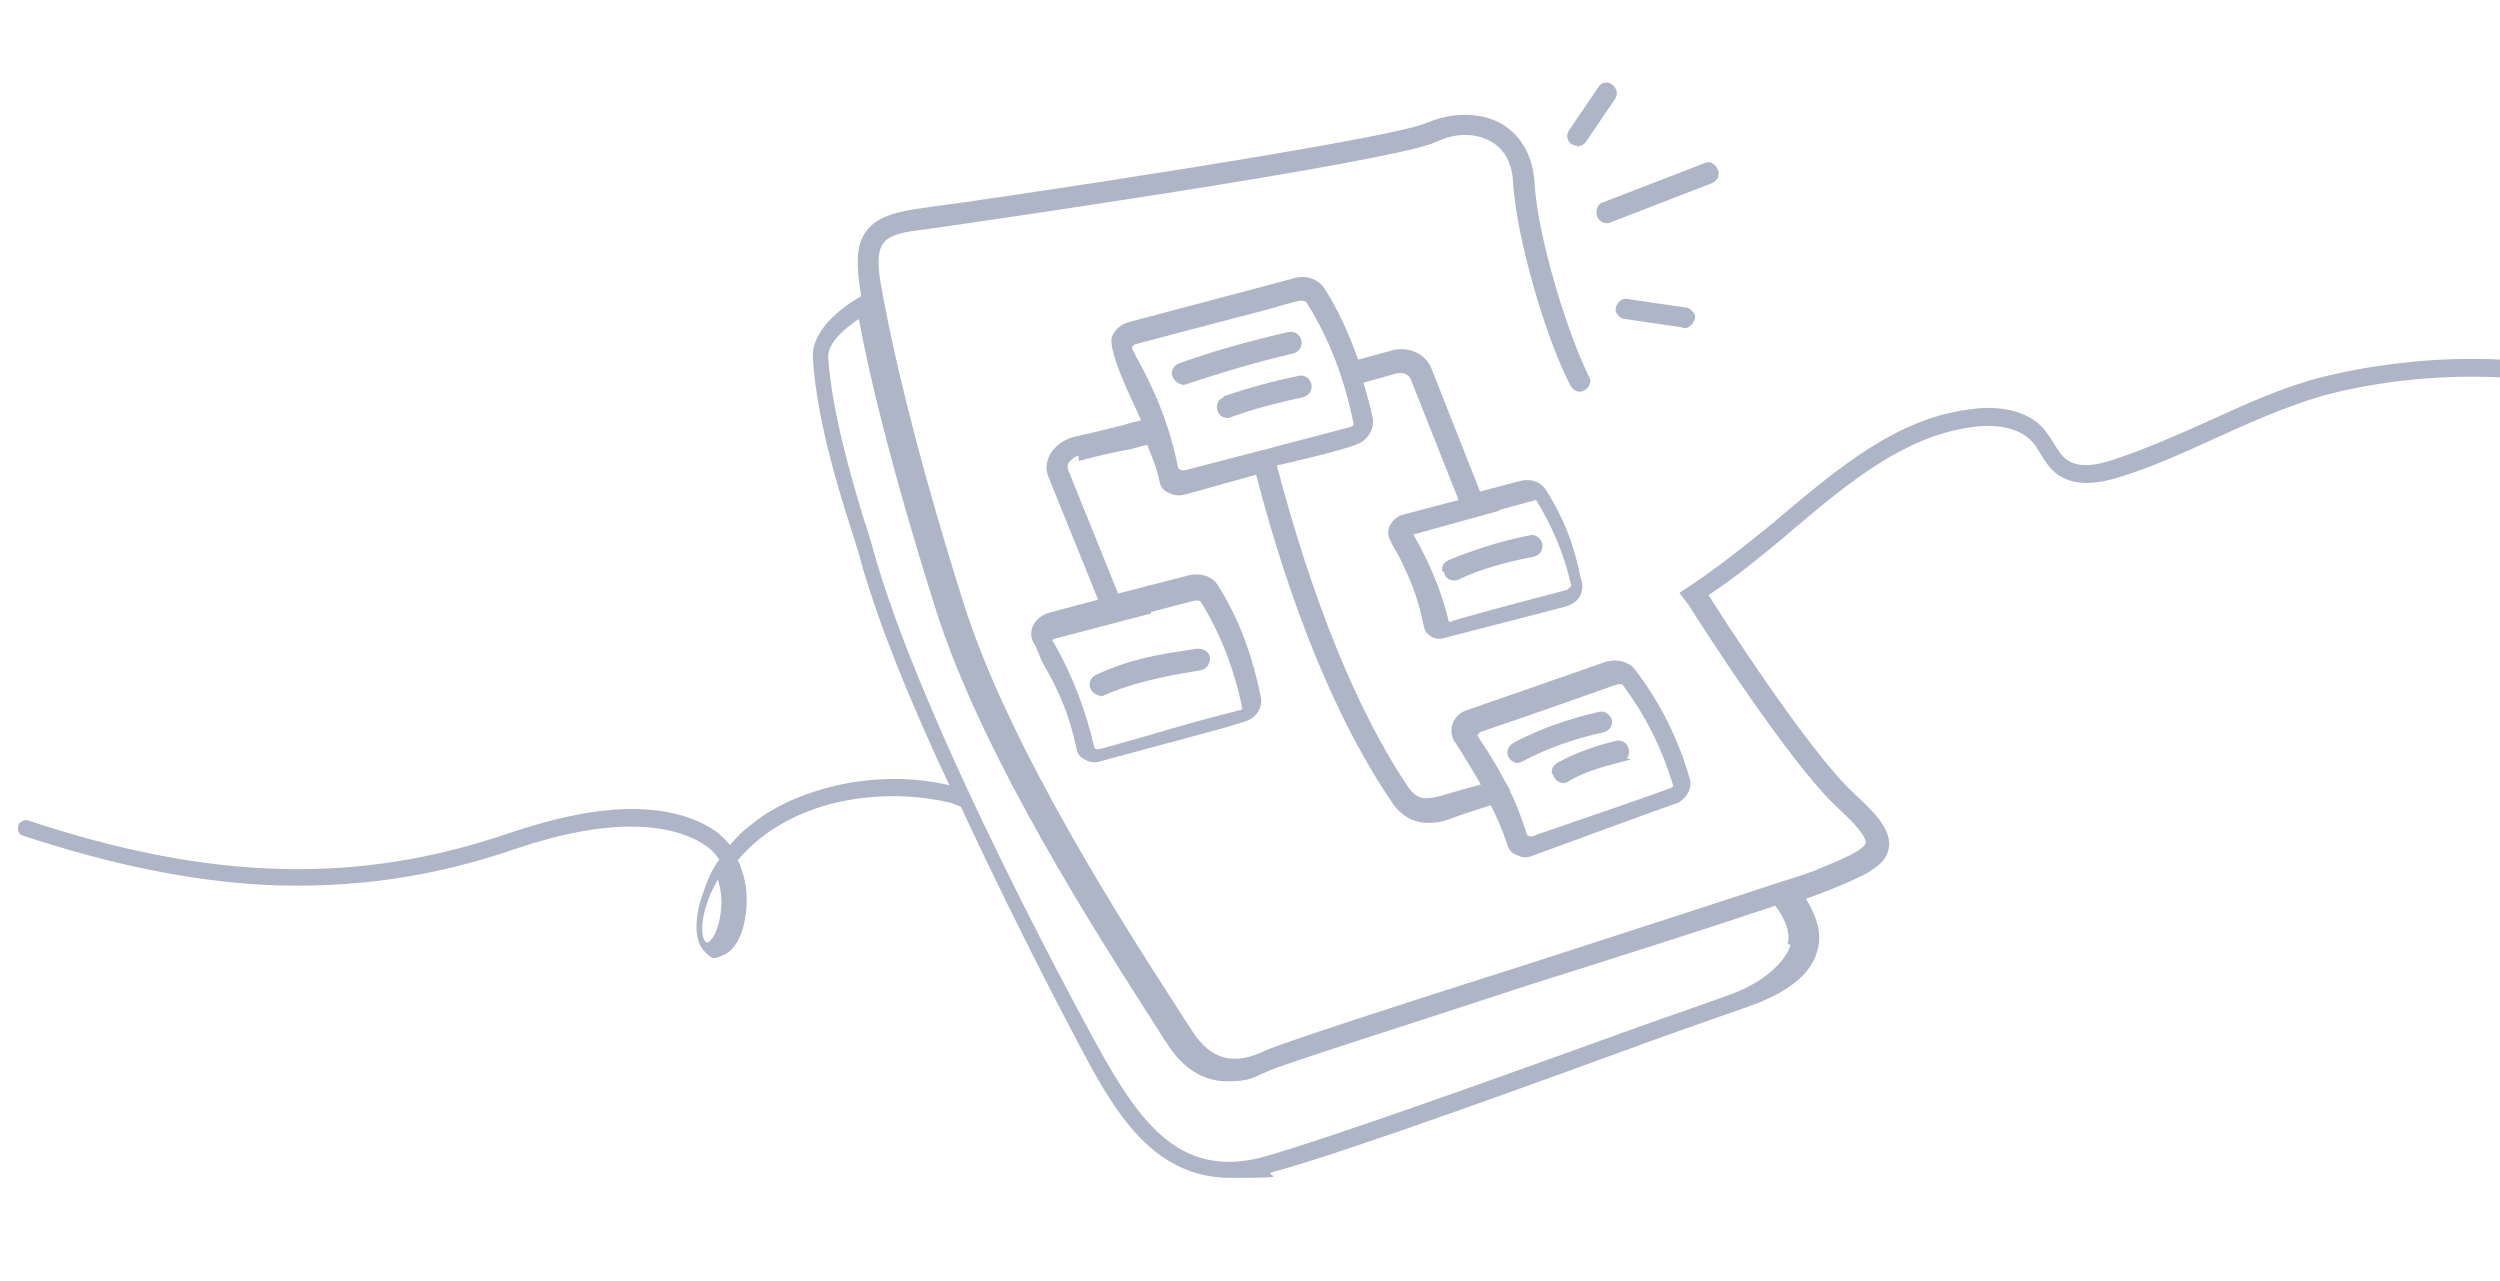 <?xml version="1.0" encoding="UTF-8"?>
<svg xmlns="http://www.w3.org/2000/svg" version="1" viewBox="0 0 3260 1670">
  <path d="M3417 503c-1-3-3-5-6-6-49-19-114-29-187-29h-1c-67 0-138 9-200 25-49 13-97 35-143 56-40 18-83 37-126 51-18 6-42 11-58 0-8-5-12-13-18-22-4-7-9-14-14-20-27-29-72-28-97-24-93 12-168 75-241 136l-14 12c-37 30-78 63-122 91l12 16c12 19 131 206 195 265 31 28 36 40 36 45-2 10-37 24-59 33-9 4-25 10-49 17-72 24-203 66-329 107-174 55-324 104-346 114-41 20-71 12-95-25-5-8-12-18-20-31-65-101-219-338-279-529-75-238-100-372-108-418-4-25-3-41 4-50 8-11 27-15 56-18 34-5 607-87 665-114 24-12 52-12 72 0 17 10 27 28 28 53 5 75 43 204 75 265 4 7 12 10 18 6 7-4 10-12 6-18-28-56-67-182-71-253-2-33-16-60-42-76-27-16-65-16-98-2-47 22-584 102-656 111-36 5-61 11-75 30-12 15-14 37-9 72 1 4 1 9 2 13-13 8-66 39-63 82 5 75 30 160 48 216 4 13 8 25 11 35 23 87 69 199 119 305-50-12-108-11-162 4-36 10-69 25-96 47-11 8-20 17-28 27-5-6-11-12-16-16-25-19-62-30-106-31-47-1-102 10-165 31-197 68-390 63-628-16-3-1-6-1-8 1-3 1-5 3-5 6-2 6 1 12 7 13 115 38 219 59 316 64 111 5 218-10 325-47 59-20 112-30 157-29 39 1 71 10 93 26 7 5 12 11 16 17-9 12-15 25-20 40-13 35-13 65 0 79s15 9 24 6c6-2 26-12 31-58 2-20 0-39-7-57-1-3-2-6-4-9 27-33 68-59 119-73 52-14 110-14 159-2l13 5c84 181 164 329 170 340 39 70 88 144 182 144s36-3 56-8c90-24 351-119 507-176 45-16 82-29 105-37 57-19 89-44 97-76 6-20 0-42-15-67 14-5 25-9 32-12 44-18 72-30 76-54 4-21-14-43-45-71-60-55-179-241-190-259 35-23 68-50 99-76l14-12c69-58 142-119 230-131 19-3 57-4 78 18 5 5 9 12 12 17 6 10 13 21 24 28 23 15 53 10 76 3 44-13 87-33 129-52 44-20 91-41 139-55 127-34 281-33 375 3 5 2 12-1 13-6-1-6-1-9-2-12ZM940 1189c-3 25-12 38-17 40-1 0-2 0-3-1-5-5-8-24 4-56 3-9 8-17 12-25 4 12 6 26 4 42ZM2335 1232c-6 20-32 48-79 65-22 8-59 21-105 37-155 56-415 150-505 175-100 26-153-35-207-131-10-17-238-430-302-667-3-10-6-21-11-35-16-54-41-137-46-210-1-19 23-39 40-50 12 67 41 191 100 378 61 194 217 434 282 536 8 12 14 23 20 31 20 32 47 49 78 49s34-5 53-13c19-9 184-61 342-113 121-38 246-78 320-103 14 19 20 36 16 50Z" fill="#aeb5c6" />
  <path d="M1542 502c2 0 3 0 5-1 45-15 92-29 139-40 4-1 7-3 9-6 2-3 3-7 2-11-1-4-3-7-6-9s-7-3-11-2c-48 11-96 24-143 41-7 3-11 11-8 17 2 6 8 10 12 10Z" fill="#aeb5c6" />
  <path d="M1596 518c-7 2-10 9-9 15 1 7 7 12 13 12s3 0 5-1c30-11 62-19 94-26 4-1 7-3 9-6s3-7 2-11c-1-4-3-7-6-9s-7-3-10-2c-34 7-67 16-99 27Z" fill="#aeb5c6" />
  <path d="M1883 746c1 7 7 11 13 11s7-2 14-5c14-6 42-17 90-26 4-1 7-3 9-6 2-3 3-7 2-11-1-4-3-7-6-9-3-2-7-3-10-2-36 7-71 18-105 32-7 3-11 9-9 15Z" fill="#aeb5c6" />
  <path d="M1434 908c3 0 6-1 12-4 15-6 48-19 120-30 4-1 7-3 9-6 2-3 3-7 3-10-1-8-8-12-15-12h-3c-52 8-82 12-131 34-6 3-9 9-8 15s8 12 13 12Z" fill="#aeb5c6" />
  <path d="M1407 601c34-9 54-13 66-15 7-2 20-5 23-6 8 21 12 28 16 48 1 6 5 12 11 14 7 4 14 5 22 3l93-26c45 174 106 323 177 427 12 18 28 27 47 27s22-3 48-12c7-2 24-8 34-11 10 20 15 32 22 53 2 6 6 10 12 12 4 2 7 3 11 3s6-1 9-2c0 0 174-64 190-69 14-8 19-22 15-33-15-52-39-99-71-141-9-11-24-14-38-10l-181 63c-10 3-16 10-19 18-2 7-2 14 2 22 6 8 27 43 35 57-6 2-23 6-29 8-40 12-51 16-66-5-68-101-126-248-171-419 0 0 89-20 105-28 6-2 12-7 15-12 5-7 6-14 5-22-3-14-7-29-12-46l43-12c8-2 15 1 18 6l63 159-72 19c-9 2-15 9-18 15-3 7-2 13 1 19 2 5 9 16 12 22 18 37 24 54 32 91 1 5 4 9 9 12 5 3 12 4 17 2 0 0 144-37 162-42l4-2c10-5 16-15 14-28-1-3-2-7-3-12-5-22-13-60-44-109-7-11-19-15-33-12l-53 14-64-162c-8-18-30-28-51-22l-44 12c-12-34-26-65-44-93-8-12-24-18-40-13l-215 57c-11 3-18 10-22 19-6 20 29 88 38 109-3 1-17 4-22 6-12 3-31 8-67 16-13 4-24 12-30 23-5 10-6 20-1 31l64 158-64 17c-10 3-17 9-21 17-3 7-3 14 0 21 6 9 8 18 12 26 24 42 35 69 45 114 1 6 5 11 10 13 6 4 13 5 20 3l163-44c9-3 21-6 29-9 13-5 21-18 18-32-11-53-28-101-56-145-8-12-22-16-37-13l-93 24-65-161c-1-3-1-6 0-9 4-5 8-8 13-10ZM1929 955c77-26 121-42 147-51 25-9 33-12 36-12s4 1 4 1c29 39 51 82 66 132 0 0-1 1-2 2-2 1-26 10-175 61-2 1-4 2-6 2h0c-2 1-4 1-6 0-1-1-2-1-2-2s-14-43-22-56h1-1 1c-3-6-6-11-8-14-8-15-13-25-35-58-1-2 0-3 2-3ZM1955 665c21-6 48-13 48-13 20 32 37 71 46 112l-5 5c-110 29-143 38-153 42l-2-1c-8-36-25-77-46-113l112-31ZM1476 455c0-1 1-5 4-6h0c91-24 144-38 175-46 30-9 40-11 42-11 3 0 6 1 7 3 29 46 49 98 61 157v1c0 1-1 3-5 4-29 8-104 27-113 30h-1l-100 26c-3 1-6 0-8-1-1-1-2-2-2-3-14-71-42-121-55-145-2-4-4-8-5-10ZM1501 798c46-12 57-15 59-15h1c2 0 4 1 5 2 25 40 44 89 54 139 0 0-1 1-2 2h-1c-76 19-121 34-148 41-38 11-39 11-41 9l-1-1c-10-45-28-94-53-137l-2-3s1-1 3-2l126-33Z" fill="#aeb5c6" />
  <path d="M1974 994c1 0 3 1 4 1 2 0 5-1 7-2 32-17 68-30 106-38 8-2 12-9 11-16h0c-2-7-9-12-16-11-39 9-78 22-113 41-7 4-9 12-6 18 2 4 5 6 8 7Z" fill="#aeb5c6" />
  <path d="M2025 1010c2 6 7 11 13 11s5-1 7-2c20-12 44-19 68-25s7-3 9-6c2-3 3-7 2-11-1-4-3-7-6-9-3-2-7-3-10-2-26 6-52 15-76 28-7 4-10 10-8 15Z" fill="#aeb5c6" />
  <path d="M2196 428c3 0 6-1 8-3 3-2 5-6 6-9 1-4 0-7-3-10-2-3-6-5-9-5l-75-11c-4-1-7 0-10 2s-5 6-6 9c-1 4 0 7 3 10 2 3 6 5 9 5l75 11c1 1 2 1 2 1Z" fill="#aeb5c6" />
  <path d="M2082 275c-1 5 1 10 5 13 2 2 5 3 8 3s4 0 5-1l132-51c3-1 6-4 8-7 1-3 2-7 0-11-1-3-4-6-7-8-3-2-7-2-11 0l-132 51c-4 1-7 5-8 10Z" fill="#aeb5c6" />
  <path d="M2056 191c5 0 9-2 12-6l38-56c2-3 3-7 2-10-1-4-3-7-6-9-6-4-14-3-18 4l-38 56c-3 4-3 10-1 13 2 4 6 7 12 7Z" fill="#aeb5c6" />
</svg>
